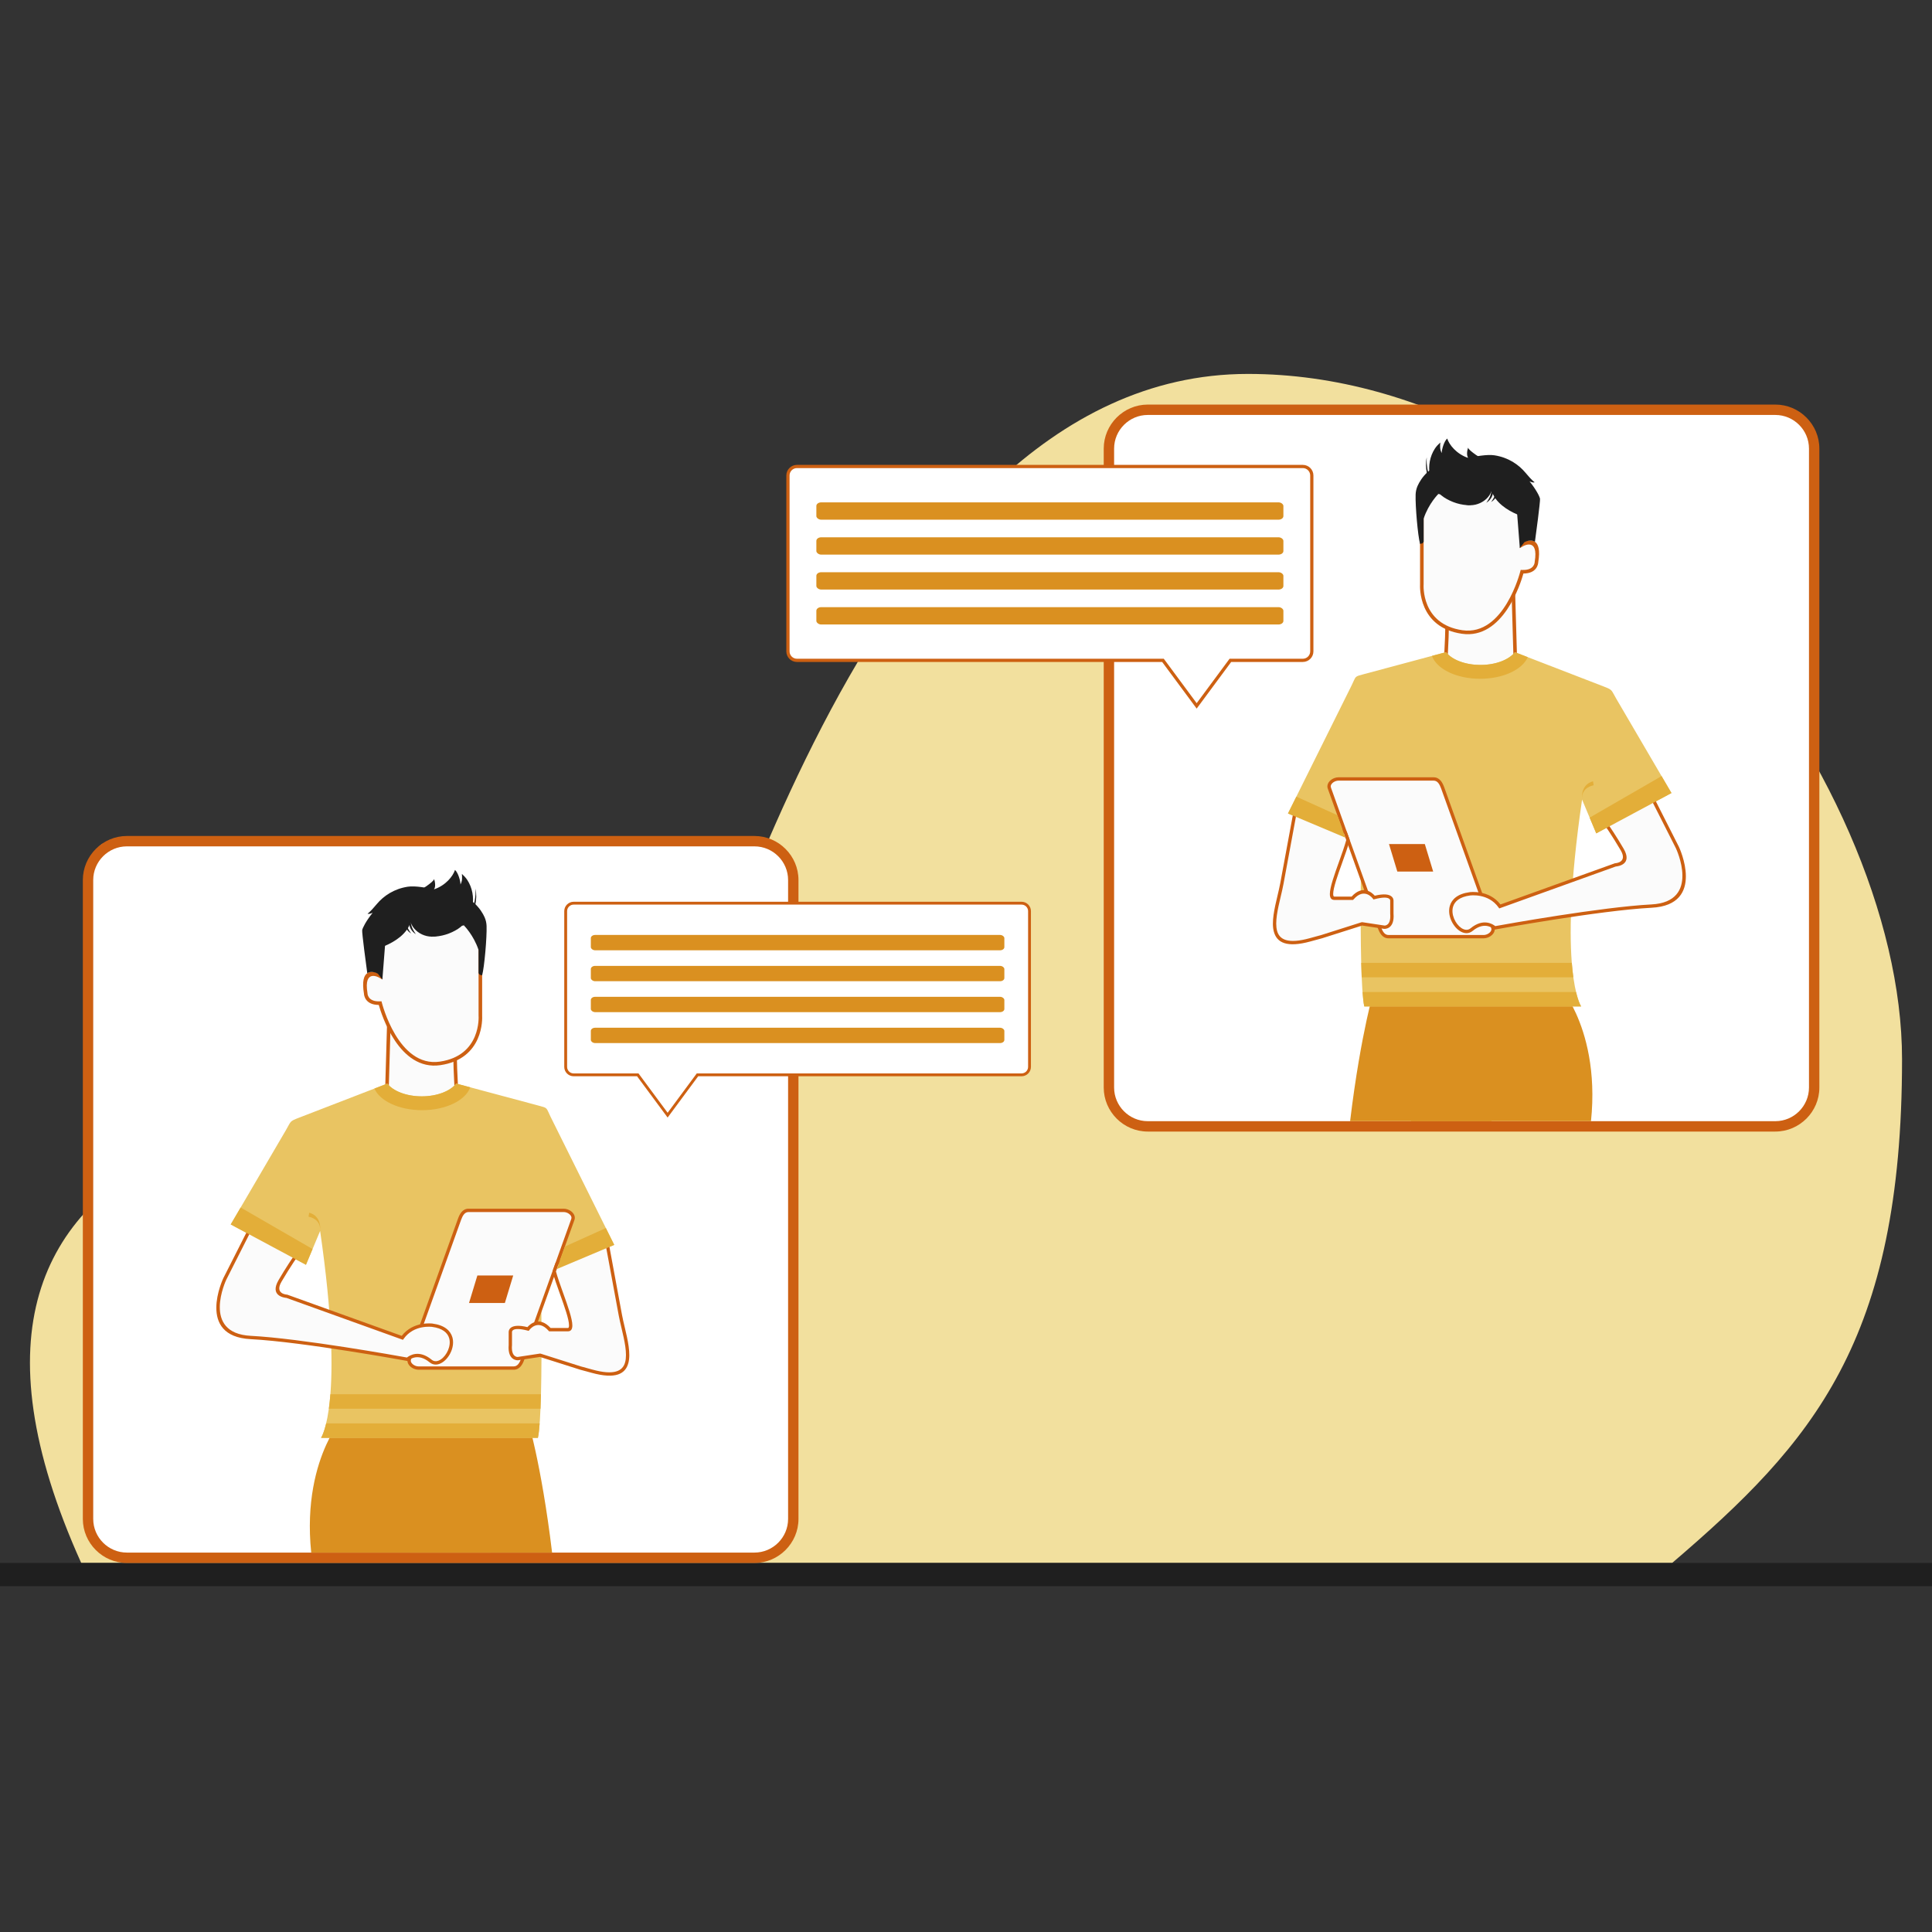 <?xml version="1.0" encoding="UTF-8"?>
<!DOCTYPE svg PUBLIC "-//W3C//DTD SVG 1.1//EN" "http://www.w3.org/Graphics/SVG/1.1/DTD/svg11.dtd">
<!-- Creator: CorelDRAW -->
<svg xmlns="http://www.w3.org/2000/svg" xml:space="preserve" width="10in" height="10in" version="1.1" style="shape-rendering:geometricPrecision; text-rendering:geometricPrecision; image-rendering:optimizeQuality; fill-rule:evenodd; clip-rule:evenodd"
viewBox="0 0 10000 10000"
 xmlns:xlink="http://www.w3.org/1999/xlink"
 xmlns:xodm="http://www.corel.com/coreldraw/odm/2003">
 <rect x="0" y="0" width="10000" height="10000" fill="#333333" stroke="none"/>
 <defs>
  <style type="text/css">
   <![CDATA[
    .fil0 {fill:none}
    .fil2 {fill:#1F1F1F}
    .fil9 {fill:#CD6012}
    .fil13 {fill:#DA9020}
    .fil8 {fill:#E3AE39}
    .fil7 {fill:#E9C462}
    .fil1 {fill:#F2E09E}
    .fil5 {fill:#FBFBFB}
    .fil3 {fill:white}
    .fil12 {fill:white}
    .fil11 {fill:#1F1F1F;fill-rule:nonzero}
    .fil4 {fill:#CD6012;fill-rule:nonzero}
    .fil6 {fill:#DA9020;fill-rule:nonzero}
    .fil10 {fill:#1F1F1F;fill-rule:nonzero}
   ]]>
  </style>
 </defs>
 <g id="Layer_x0020_1">
  <rect class="fil0" width="10000" height="10000"/>
  <path class="fil1" d="M6459.37 1935.41c-2050.3,0 -2822.89,3647.41 -3011.45,3647.41 -1704.17,0 -4095.96,135.91 -3027.52,2507.06l8234.51 0c727.14,-622.31 1190.02,-1146.53 1190.02,-2607.41 0,-1460.89 -1561.28,-3547.06 -3385.56,-3547.06z"/>
  <rect class="fil2" y="8089.89" width="10000" height="120.17"/>
  <g id="_1007663648">
   <rect class="fil3" x="466.15" y="4364.58" width="3629.38" height="3687.75" rx="78.5" ry="203.12"/>
   <path class="fil4" d="M656.68 4327.03l3248.31 0c62.57,0 119.53,25.62 160.86,66.92l0.06 0.06 0.06 0.06c41.3,41.33 66.92,98.3 66.92,160.86l0 3307.04c0,62.56 -25.62,119.53 -66.92,160.86l-0.06 0.06 -0.06 0.06c-41.33,41.3 -98.3,66.92 -160.86,66.92l-3248.31 0c-62.57,0 -119.53,-25.62 -160.86,-66.92l-0.06 -0.06 -0.06 -0.06c-41.3,-41.33 -66.92,-98.3 -66.92,-160.86l0 -3307.04c0,-62.57 25.62,-119.53 66.92,-160.86l0.06 -0.06 0.06 -0.06c41.33,-41.3 98.3,-66.92 160.86,-66.92zm3248.31 53.73l-3248.31 0c-47.91,0 -91.47,19.59 -122.97,51.08l-0.12 0.12c-31.5,31.5 -51.08,75.06 -51.08,122.97l0 3307.04c0,47.91 19.59,91.47 51.08,122.97l0.12 0.12c31.5,31.5 75.06,51.08 122.97,51.08l3248.31 0c47.91,0 91.47,-19.59 122.97,-51.08l0.12 -0.12c31.5,-31.5 51.08,-75.06 51.08,-122.97l0 -3307.04c0,-47.91 -19.59,-91.47 -51.08,-122.97l-0.12 -0.12c-31.5,-31.5 -75.06,-51.08 -122.97,-51.08z"/>
   <polygon class="fil5" points="2009.11,5299.13 1997.9,5687.89 2360.56,5683.84 2353.59,5532 2348.83,5349.27 "/>
   <path class="fil4" d="M2021.53 5309.81l-10.63 368.74 343.48 -3.83 -6.53 -142.31 0 -0.18 -4.56 -174.93 -321.76 -47.49zm-29.37 377.83l11.22 -388.76 0.3 -10.42 10.27 1.52 339.72 50.14 7.69 1.14 0.2 7.8 4.76 182.56 0 0 6.97 151.84 0.44 9.52 -9.59 0.11 -362.66 4.04 -9.58 0.11 0.28 -9.59z"/>
   <path class="fil5" d="M2304.11 4652.57c-10.96,-11.69 -389.27,-10.18 -336.51,399.81 0,0 -99.4,-59.02 -74.55,90.08 0,0 0,52.82 74.55,49.71 0,0 85.81,344.4 310.04,311.97 224.23,-32.43 208.7,-246.75 208.7,-246.75l0 -366.53c0,0 44.52,-251.19 -182.22,-238.3z"/>
   <path class="fil4" d="M2297.38 4658.9c-1.46,-1.55 -22.38,-1.72 -54.33,2.39 -25.48,3.28 -56.63,10.16 -88.64,23 -31.85,12.78 -64.53,31.48 -93.25,58.43 -61.09,57.35 -104.47,152.49 -84.4,308.5l2.4 18.65 -16.23 -9.49c-0.23,-0.14 -82.33,-48.92 -60.75,80.56l0.11 1.26c0,0.12 -0.07,43.44 64.95,40.73l7.44 -0.31 1.87 7.26c0.24,0.96 83.84,336.32 299.79,305.09 215.69,-31.19 200.81,-236.43 200.77,-237.01l-0.04 -0.58 0 -366.52 0.15 -1.56c0.11,-0.68 42.47,-239.73 -172.59,-227.51l-4.3 0.24 -2.94 -3.14zm-56.65 -15.93c28.56,-3.68 51.71,-2.32 63.03,0.36 230.46,-12.98 194.54,231.56 191.84,248.2l0 365.86 -0 0c0.7,12.21 9.68,223.19 -216.66,255.91 -213.25,30.84 -304.51,-262.22 -318.37,-311.76 -71.83,-0.31 -76.43,-51.53 -76.72,-58.13 -21.29,-128.86 41.93,-118.41 72.67,-106.46 -15.87,-153.39 29.32,-248.9 91.97,-307.7 30.57,-28.69 65.27,-48.57 99.04,-62.11 33.61,-13.49 66.36,-20.72 93.2,-24.17z"/>
   <g>
    <path class="fil6" d="M2125.73 8036.15c-10.5,-59.41 -19,-112.93 -24.81,-158.03 -19.9,-153.04 -11.26,-263.39 6.48,-341.38 10.56,-46.05 24.69,-80.83 37.89,-106.27 4.33,-7.68 8.17,-14.63 12.25,-20.87 18.23,-28.78 32.88,-40.06 32.88,-40.06l546.95 0c0,0 7.92,27.35 20.64,81.09 4.31,17.97 9.12,39.1 14.38,63.33 24.19,111.8 56.93,287.26 85.26,522.19l-731.92 0z"/>
    <path class="fil6" d="M2571.36 7456.63l-3.11 90.93 -0.23 9.58 -13.19 397.28c-0.87,27.76 -5.39,55.17 -13.32,81.73l-930.67 0c-27.22,-261.75 28.46,-449.29 77.48,-557.45 11.29,-24.94 22.08,-45.59 31.67,-62.13 18,-31.19 30.69,-47.03 30.69,-47.03l406.87 40.06 214 21.1 74.36 9.62 114.91 14.87 10.56 1.44z"/>
   </g>
   <path class="fil7" d="M1661.63 7442.33c0,0 125.13,-179.17 -4.66,-1070.78l-73.36 174.93 -389.37 -208.8 285.81 -488.31c27.33,-46.7 17.23,-44.73 67.11,-64l457.51 -176.77c30.43,38.93 98.76,66.06 178.2,66.06 79.59,0 148.03,-27.24 178.37,-66.28l422.39 113.19c54.52,14.57 41.41,9.08 66.35,59.31l329.24 662.61 -321.66 135.44 -62.07 -214.44c0,0 22.57,925.47 -11.28,1077.84l-1122.56 0z"/>
   <path class="fil8" d="M1600.17 6277.25c0.21,0.03 63.69,10.12 56.8,94.3l0 0 0 0c5.31,-64.95 -59.82,-73.84 -59.97,-73.86l3.17 -20.44z"/>
   <path class="fil8" d="M1938.02 5634.36l66.66 -25.76c30.42,38.93 98.76,66.06 178.2,66.06 79.58,0 148.03,-27.24 178.37,-66.28l72.58 19.45c-23.43,67.57 -126.09,118.44 -249.17,118.44 -119.1,0 -219.05,-47.63 -246.63,-111.92z"/>
   <path class="fil5" d="M2917.8 6264.85l-492.44 0c-25.98,0 -38.46,22.82 -47.22,47.22l-259.05 721.8c-8.76,24.41 21.29,47.22 47.22,47.22l492.44 0c25.94,0 38.46,-22.78 47.22,-47.22l259.05 -721.8c8.77,-24.44 -21.25,-47.22 -47.22,-47.22z"/>
   <path class="fil4" d="M2917.8 6256.21l-492.44 0c-15.88,0 -27.59,6.91 -36.61,17.5 -8.27,9.7 -14.04,22.42 -18.72,35.46l-259.05 721.8c-1.43,3.98 -2.09,7.88 -2.09,11.65 0,10.07 4.5,19.4 11.61,27.05 6.6,7.1 15.61,12.83 25.25,16.3 6.72,2.41 13.77,3.76 20.54,3.76l492.44 0c15.85,0 27.56,-6.9 36.59,-17.48 8.28,-9.7 14.05,-22.41 18.73,-35.48l259.05 -721.8 0.03 0c1.41,-3.94 2.06,-7.84 2.06,-11.67 0,-10.08 -4.5,-19.4 -11.6,-27.05 -6.61,-7.11 -15.6,-12.82 -25.24,-16.28 -6.73,-2.41 -13.79,-3.76 -20.57,-3.76zm-492.44 17.28l492.44 0c4.91,0 9.98,0.96 14.77,2.68 7.1,2.55 13.67,6.7 18.43,11.82 4.25,4.57 6.94,9.89 6.94,15.31 0,1.91 -0.33,3.89 -1.04,5.87l0.02 0.01 -259.04 721.8c-4.07,11.38 -8.96,22.28 -15.62,30.08 -5.89,6.91 -13.43,11.41 -23.51,11.41l-492.44 0c-4.89,0 -9.95,-0.97 -14.74,-2.68 -7.09,-2.55 -13.68,-6.71 -18.44,-11.84 -4.26,-4.58 -6.95,-9.89 -6.95,-15.31 0,-1.96 0.32,-3.93 1.01,-5.85l259.05 -721.8c4.07,-11.35 8.95,-22.26 15.6,-30.07 5.89,-6.91 13.43,-11.42 23.52,-11.42z"/>
   <path class="fil5" d="M2795.81 7014.71l-115.54 17.5c0,0 -44.97,3.55 -38.8,-70.52l0 -67.01c0,0 -3.53,-40.57 91.7,-15.87 0,0 49.37,-68.78 112.85,3.53l93.47 0c49.22,0 -42.22,-194.23 -70.94,-301.48l14.45 -40.27 255.76 -123.83 72.1 389.94c25.67,138.78 121.48,364.37 -146.16,290.76 -21.78,-5.99 -41.79,-11.45 -60.11,-16.41 -8.57,-2.33 -208.77,-66.34 -208.79,-66.34z"/>
   <path class="fil4" d="M2794.53 7006.17l-115.16 17.44c-3.04,0.11 -34.37,-0.28 -29.29,-61.22l0.04 -0.71 0 -67.01 -0.04 -0.37c0,-0.07 -2.8,-28.88 80.94,-7.17l5.64 1.46 3.46 -4.7c0.12,-0.17 43.11,-60.06 99.43,4.1l2.61 2.97 3.87 0 93.47 0c16.22,0 22.93,-11.39 22.93,-30.8 0,-34.57 -23.71,-100.73 -47.36,-166.77l-0.03 0c-14.3,-39.9 -28.57,-79.77 -37.45,-112.22l12.33 -34.37 242.44 -117.39 70.04 378.81c3.83,20.7 9.01,42.55 14.33,65.04 15.06,63.63 31.36,132.51 18.83,178.07 -12.59,45.78 -57.04,68.49 -168.6,37.8l-31.35 -8.59 0 -0.04 -28.76 -7.82c-7.85,-2.13 -155.15,-49.18 -197.25,-62.63l-11.2 -3.57 -3.87 -0.34zm-112.97 34.57l113.62 -17.21 9.24 2.95c42.49,13.57 191.09,61.04 197.93,62.89l28.76 7.82 0.01 -0.04 31.34 8.59c124.12,34.13 174.45,5.63 189.71,-49.88 13.72,-49.86 -3.1,-120.88 -18.63,-186.5 -5.36,-22.67 -10.59,-44.7 -14.19,-64.22l-72.09 -389.94 -2.06 -11.12 -10.15 4.91 -255.76 123.83 -4.35 4.86 -14.45 40.27 -0.24 5.13c8.85,33.04 23.72,74.57 38.61,116.11l-0.02 0.01c23.15,64.61 46.34,129.35 46.34,160.96 0,8.52 -1.65,13.52 -5.65,13.52l-89.67 0c-58.72,-63.93 -106.5,-19.75 -119.86,-4.57 -96.2,-23.34 -97.24,21 -97.11,25.55l-0.02 0 0 66.79c-6.76,83.67 47.96,79.35 48.11,79.35l0.61 -0.07z"/>
   <polygon class="fil8" points="3135.94,6356.42 3179.21,6443.5 2882.1,6568.59 2923.92,6452.07 "/>
   <polygon class="fil9" points="2656.39,6601.81 2470.89,6601.81 2427.71,6744.14 2613.22,6744.14 "/>
   <path class="fil5" d="M1301.22 6347.98l-137.55 271.57c0,0 -137.55,289.21 134.03,303.32 271.57,14.11 811.2,112.86 811.2,112.86 0,0 49.38,-49.37 119.91,8.82 70.54,58.2 197.52,-160.48 8.82,-185.17 0,0 -98.76,-14.11 -155.19,65.25l-597.82 -215.15c0,0 -79.35,-3.53 -35.27,-79.35 44.09,-75.83 93.46,-146.37 93.46,-146.37l-241.59 -135.79z"/>
   <path class="fil4" d="M1293.53 6344.1l-137.55 271.57 -0.14 0.24c-0.41,0.86 -143.06,300.79 141.42,315.57 271.07,14.08 808.54,112.45 810.09,112.73l4.35 0.8 3.17 -3.06c0.12,-0.12 43.94,-43.98 108.48,9.26 21.28,17.55 46.42,14.33 68.53,-0.8 17.86,-12.22 33.73,-32.54 43.34,-55.59 9.68,-23.21 13.15,-49.43 6.16,-73.3 -9.91,-33.83 -40.27,-62.5 -102.63,-70.67l-0.07 -0.03c-0.29,-0.04 -99.33,-14.18 -159.33,63.56l-591.83 -212.99 -2.53 -0.5c-0.18,-0 -65.12,-2.9 -28.19,-66.43 43.98,-75.64 92.92,-145.57 93.06,-145.77l5.45 -7.78 -8.29 -4.66 -241.59 -135.79 -7.84 -4.4 -4.07 8.04zm-122.05 279.09l133.35 -263.29 225.52 126.76c-14.02,20.43 -52.96,78.1 -88.46,139.16 -47.59,81.84 29.54,91.24 40.95,92.18l596.69 214.74 6.13 2.21 3.78 -5.32c53.37,-75.06 146.86,-61.7 147.13,-61.68l0.01 -0.02c54.16,7.11 80.14,30.7 88.25,58.38 5.8,19.83 2.75,42.01 -5.54,61.89 -8.36,20.04 -21.95,37.57 -37.14,47.96 -15.9,10.88 -33.56,13.55 -47.88,1.74 -65.4,-53.95 -114.81,-21.94 -127.91,-11.38 -49.89,-9.05 -549.55,-98.82 -808.24,-112.26 -258.65,-13.44 -127,-290.29 -126.64,-291.08l-0.02 -0z"/>
   <polygon class="fil8" points="1617.8,6464.98 1583.61,6546.48 1194.24,6337.69 1245.54,6250.05 "/>
   <path class="fil8" d="M1702.13 7291.38c3.04,-21.91 5.78,-46.73 7.99,-74.73l1089.94 0c-0.68,26.4 -1.5,51.43 -2.47,74.73l-1095.46 0z"/>
   <path class="fil8" d="M1661.63 7442.33c0,0 13.15,-18.89 26.51,-74.74l1105.17 0c-2.45,32.56 -5.45,58.2 -9.13,74.74l-1122.56 0z"/>
   <path class="fil10" d="M2495.6 5048.27c-14.15,-3.99 -12.26,-0.31 -18.54,-11.74l0 -119.24c-25.67,-77.92 -76.14,-127.6 -76.14,-127.6 14.78,-12.83 18.43,-20.52 27.96,-37.39 13.91,-24.56 26.02,-47.94 28.11,-75.66 25.01,22.87 42.63,51.05 51.57,71.6 6.2,14.26 9.5,29.46 10.01,44.99 1.93,59.15 -11.44,212.74 -22.98,255.04z"/>
   <path class="fil10" d="M2123.57 4775.9c-15.95,56.1 -78.72,98.42 -133.48,120.67 -3.79,36.96 -33.09,126.21 -34.26,143.13l-0.36 -0.47c-14.73,-7.39 -34.48,-12.3 -49.99,-4.52 -1.56,0.78 -3.02,1.66 -4.43,2.63 -4.43,-30.49 -28.59,-212.58 -26.36,-223.08 2.43,-11.62 17.85,-44.08 54.13,-89.89 -21.3,9.68 -26.26,4.57 -26.26,4.57 0,0 10.85,-5.25 46.78,-48.43 35.98,-43.23 89.37,-79.8 161.15,-90.89 18.58,-2.86 43.43,-1.7 71.05,1.95 78.92,10.41 180.31,40.75 222.33,52.96 19.01,5.49 37.69,18.13 55.19,33.94 0.54,0.44 1.02,0.88 1.56,1.36 -2.09,27.72 -11.09,55 -25,79.56 -9.53,16.88 -29.89,29.56 -34.69,30.3 -13.63,3.37 -41.12,5.25 -69.43,1.35 -4.04,-0.53 -8.22,-1.12 -12.54,-1.7 -41.24,-5.63 -97.19,-13.07 -163.29,-21.47 -0.69,-0.09 -31.4,8.12 -32.1,8.03z"/>
   <path class="fil10" d="M2124.95 4709.31c-24.22,73.61 38.04,138.1 110.35,138.8 47.15,0.45 96.27,-14.78 135.63,-40.44 82.06,-53.49 100.59,-172.15 47.77,-252.96 -7.68,-11.75 -17.56,-21.98 -27.91,-31.39 1.27,21.14 2.8,34.57 -7.42,54.83 0.54,-15.42 -10.64,-59.46 -28.24,-75.46 -10.55,32.04 -47.09,79.88 -109.16,100.77 10.08,-12.15 6.2,-38.74 1.04,-53.72 -1.61,14.86 -73.09,60.21 -92.5,69.71 0,0 -29.5,89.71 -29.56,89.87z"/>
   <path class="fil10" d="M2460.91 4600.03c6.02,27.14 5.3,55.85 -0.9,83.39 -4.24,18.91 -11.74,37.28 -22.18,53.85 -0.04,0.01 -0.04,0.01 -0.04,0.01 -4.78,7.55 -10.15,14.65 -16.16,21.35 -19.01,21.29 -43.33,37.48 -69.56,47.65 -13.06,5.37 -26.62,9.06 -40.17,12.3 -6.87,1.31 -13.79,2.29 -20.64,3.5 -6.88,0.76 -13.79,1.43 -20.69,1.99 6.71,-1.67 13.44,-3.25 20.18,-4.68 6.64,-1.91 13.27,-3.66 19.87,-5.7 13.07,-4.15 26.06,-8.59 38.3,-14.63 24.6,-11.55 47.3,-27.05 65.06,-47.26 4.89,-5.34 9.33,-11 13.42,-16.96 11.12,-16.17 19.37,-34.41 24.99,-53.43 3.95,-12.98 6.38,-26.46 7.69,-40.12 0.93,-7.7 1.37,-15.46 1.41,-23.24 0.03,-5.95 -0.17,-11.99 -0.57,-18.02z"/>
   <path class="fil10" d="M2380.3 4680.97c-0.92,20.26 -5.44,40.38 -12.53,59.58 -7.06,19.23 -17.14,37.48 -29.97,53.74 -12.7,16.42 -29.46,29.63 -47.73,39.18 -18.12,10.35 -39.07,13.59 -59.02,15.24 4.87,-1.54 9.7,-2.97 14.53,-4.28 4.84,-1.26 9.63,-2.6 14.1,-4.89l13.68 -5.73 12.8 -7.34c16.48,-10.43 31.78,-22.98 43.65,-38.63 12.27,-15.24 22.26,-32.35 30.58,-50.34 8.08,-18.09 15.07,-36.91 19.91,-56.54z"/>
   <path class="fil10" d="M2132.4 4728.19c-5.76,19.04 -8.11,37.96 -4.34,56.04 1.87,8.95 4.63,17.87 9.13,26.15 1.83,4.39 4.74,8.19 7.04,12.46 2.56,4.11 5.6,7.91 8.18,12.33 -4.14,-2.75 -8.27,-5.72 -12.05,-9.1 -3.38,-3.72 -7.36,-7.11 -10.02,-11.53 -6.35,-8.17 -10.09,-18.21 -12.35,-28.37 -2.02,-10.27 -1.74,-20.96 0.81,-30.96 2.44,-9.97 6.93,-19.46 13.61,-27.03z"/>
   <path class="fil11" d="M1997.77 4832.43c-9.53,116.67 -18.61,237.45 -18.61,237.45l-23.7 -30.65 -31.46 -78.14 12.87 -146.83c0,0 62.19,2.33 60.89,18.17z"/>
   <path class="fil10" d="M2107.65 4724.42c-5.76,19.04 -8.11,37.96 -4.34,56.04 1.87,8.94 4.62,17.86 9.12,26.15 1.83,4.38 4.74,8.18 7.04,12.46 2.56,4.12 5.6,7.92 8.18,12.33 -4.14,-2.75 -8.27,-5.72 -12.04,-9.1 -3.38,-3.72 -7.37,-7.11 -10.02,-11.53 -6.35,-8.17 -10.09,-18.21 -12.35,-28.37 -2.03,-10.27 -1.74,-20.96 0.81,-30.96 2.45,-9.98 6.93,-19.46 13.61,-27.03z"/>
  </g>
  <g id="_1007658704">
   <rect class="fil3" x="5750.24" y="2131.64" width="3629.38" height="3687.75" rx="78.5" ry="203.12"/>
   <path class="fil4" d="M9189.09 2094.08l-3248.31 0c-62.57,0 -119.53,25.62 -160.86,66.92l-0.06 0.06 -0.06 0.06c-41.3,41.33 -66.92,98.3 -66.92,160.86l0 3307.04c0,62.56 25.62,119.53 66.92,160.86l0.06 0.06 0.06 0.06c41.33,41.3 98.3,66.92 160.86,66.92l3248.31 0c62.57,0 119.53,-25.62 160.86,-66.92l0.06 -0.06 0.06 -0.06c41.3,-41.33 66.92,-98.3 66.92,-160.86l0 -3307.04c0,-62.57 -25.62,-119.53 -66.92,-160.86l-0.06 -0.06 -0.06 -0.06c-41.33,-41.3 -98.3,-66.92 -160.86,-66.92zm-3248.31 53.73l3248.31 0c47.91,0 91.47,19.59 122.97,51.08l0.12 0.12c31.5,31.5 51.08,75.06 51.08,122.97l0 3307.04c0,47.91 -19.59,91.47 -51.08,122.97l-0.12 0.12c-31.5,31.5 -75.06,51.08 -122.97,51.08l-3248.31 0c-47.91,0 -91.47,-19.59 -122.97,-51.08l-0.12 -0.12c-31.5,-31.5 -51.08,-75.06 -51.08,-122.97l0 -3307.04c0,-47.91 19.59,-91.47 51.08,-122.97l0.12 -0.12c31.5,-31.5 75.06,-51.08 122.97,-51.08z"/>
   <polygon class="fil5" points="7836.65,3066.19 7847.86,3454.94 7485.2,3450.9 7492.17,3299.06 7496.93,3116.32 "/>
   <path class="fil4" d="M7824.23 3076.86l10.63 368.74 -343.48 -3.83 6.53 -142.31 0 -0.18 4.56 -174.93 321.76 -47.49zm29.37 377.83l-11.22 -388.76 -0.3 -10.42 -10.27 1.52 -339.72 50.14 -7.69 1.14 -0.2 7.8 -4.76 182.56 -0 0 -6.97 151.84 -0.44 9.52 9.59 0.11 362.66 4.04 9.58 0.11 -0.28 -9.59z"/>
   <path class="fil5" d="M7541.65 2419.63c10.96,-11.69 389.27,-10.18 336.51,399.81 0,0 99.4,-59.02 74.55,90.08 0,0 0,52.82 -74.55,49.71 0,0 -85.81,344.4 -310.04,311.97 -224.23,-32.43 -208.7,-246.75 -208.7,-246.75l0 -366.53c0,0 -44.52,-251.19 182.22,-238.3z"/>
   <path class="fil4" d="M7548.39 2425.96c1.46,-1.55 22.38,-1.72 54.33,2.39 25.48,3.28 56.63,10.16 88.64,23 31.85,12.78 64.53,31.48 93.25,58.43 61.09,57.35 104.47,152.49 84.4,308.5l-2.4 18.65 16.23 -9.49c0.23,-0.14 82.33,-48.92 60.75,80.56l-0.11 1.26c0,0.12 0.07,43.44 -64.95,40.73l-7.44 -0.31 -1.87 7.26c-0.24,0.96 -83.84,336.32 -299.79,305.09 -215.69,-31.19 -200.81,-236.43 -200.77,-237.01l0.04 -0.58 0 -366.52 -0.15 -1.56c-0.11,-0.68 -42.47,-239.73 172.59,-227.51l4.3 0.24 2.94 -3.14zm56.65 -15.93c-28.56,-3.68 -51.71,-2.32 -63.03,0.36 -230.46,-12.98 -194.54,231.56 -191.84,248.2l0 365.86 0 0c-0.7,12.21 -9.68,223.19 216.66,255.91 213.25,30.84 304.51,-262.22 318.37,-311.76 71.83,-0.31 76.43,-51.53 76.72,-58.13 21.29,-128.86 -41.93,-118.41 -72.67,-106.46 15.87,-153.39 -29.32,-248.9 -91.97,-307.7 -30.57,-28.69 -65.27,-48.57 -99.04,-62.11 -33.61,-13.49 -66.36,-20.72 -93.2,-24.17z"/>
   <g>
    <path class="fil6" d="M7720.03 5803.2c10.5,-59.41 19,-112.93 24.81,-158.03 19.9,-153.04 11.26,-263.39 -6.48,-341.38 -10.56,-46.05 -24.69,-80.83 -37.89,-106.27 -4.33,-7.68 -8.17,-14.63 -12.25,-20.87 -18.23,-28.78 -32.88,-40.06 -32.88,-40.06l-546.95 0c0,0 -7.92,27.35 -20.64,81.09 -4.31,17.97 -9.12,39.1 -14.38,63.33 -24.19,111.8 -56.93,287.26 -85.26,522.19l731.92 0z"/>
    <path class="fil6" d="M7274.41 5223.68l3.11 90.93 0.23 9.58 13.19 397.28c0.87,27.76 5.39,55.17 13.32,81.73l930.67 0c27.22,-261.75 -28.46,-449.29 -77.48,-557.45 -11.29,-24.94 -22.08,-45.59 -31.67,-62.13 -18,-31.19 -30.69,-47.03 -30.69,-47.03l-406.87 40.06 -214 21.1 -74.36 9.62 -114.91 14.87 -10.56 1.44z"/>
   </g>
   <path class="fil7" d="M8184.13 5209.39c0,0 -125.13,-179.17 4.66,-1070.78l73.36 174.93 389.37 -208.8 -285.81 -488.31c-27.33,-46.7 -17.23,-44.73 -67.11,-64l-457.51 -176.77c-30.43,38.93 -98.76,66.06 -178.2,66.06 -79.59,0 -148.03,-27.24 -178.37,-66.28l-422.39 113.19c-54.52,14.57 -41.41,9.08 -66.35,59.31l-329.24 662.61 321.66 135.44 62.07 -214.44c0,0 -22.57,925.47 11.28,1077.84l1122.56 0z"/>
   <path class="fil8" d="M8245.59 4044.3c-0.21,0.03 -63.69,10.12 -56.8,94.3l0 0 0 0c-5.31,-64.95 59.82,-73.84 59.97,-73.86l-3.17 -20.44z"/>
   <path class="fil8" d="M7907.74 3401.41l-66.66 -25.76c-30.42,38.93 -98.76,66.06 -178.2,66.06 -79.58,0 -148.03,-27.24 -178.37,-66.28l-72.58 19.45c23.43,67.57 126.09,118.44 249.17,118.44 119.1,0 219.05,-47.63 246.63,-111.92z"/>
   <path class="fil5" d="M6927.96 4031.91l492.44 0c25.98,0 38.46,22.82 47.22,47.22l259.05 721.8c8.76,24.41 -21.29,47.22 -47.22,47.22l-492.44 0c-25.94,0 -38.46,-22.78 -47.22,-47.22l-259.05 -721.8c-8.77,-24.44 21.25,-47.22 47.22,-47.22z"/>
   <path class="fil4" d="M6927.96 4023.27l492.44 0c15.88,0 27.59,6.91 36.61,17.5 8.27,9.7 14.04,22.42 18.72,35.46l259.05 721.8c1.43,3.98 2.09,7.88 2.09,11.65 0,10.07 -4.5,19.4 -11.61,27.05 -6.6,7.1 -15.61,12.83 -25.25,16.3 -6.72,2.41 -13.77,3.76 -20.54,3.76l-492.44 0c-15.85,0 -27.56,-6.9 -36.59,-17.48 -8.28,-9.7 -14.05,-22.41 -18.73,-35.48l-259.05 -721.8 -0.03 0c-1.41,-3.94 -2.06,-7.84 -2.06,-11.67 0,-10.08 4.5,-19.4 11.6,-27.05 6.61,-7.11 15.6,-12.82 25.24,-16.28 6.73,-2.41 13.79,-3.76 20.57,-3.76zm492.44 17.28l-492.44 0c-4.91,0 -9.98,0.96 -14.77,2.68 -7.1,2.55 -13.67,6.7 -18.43,11.82 -4.25,4.57 -6.94,9.89 -6.94,15.31 0,1.91 0.33,3.89 1.04,5.87l-0.02 0.01 259.04 721.8c4.07,11.38 8.96,22.28 15.62,30.08 5.89,6.91 13.43,11.41 23.51,11.41l492.44 0c4.89,0 9.95,-0.97 14.74,-2.68 7.09,-2.55 13.68,-6.71 18.44,-11.84 4.26,-4.58 6.95,-9.89 6.95,-15.31 0,-1.96 -0.32,-3.93 -1.01,-5.85l-259.05 -721.8c-4.07,-11.35 -8.95,-22.26 -15.6,-30.07 -5.89,-6.91 -13.43,-11.42 -23.52,-11.42z"/>
   <path class="fil5" d="M7049.96 4781.76l115.54 17.5c0,0 44.97,3.55 38.8,-70.52l0 -67.01c0,0 3.53,-40.57 -91.7,-15.87 0,0 -49.37,-68.78 -112.85,3.53l-93.47 0c-49.22,0 42.22,-194.23 70.94,-301.48l-14.45 -40.27 -255.76 -123.83 -72.1 389.94c-25.67,138.78 -121.48,364.37 146.16,290.76 21.78,-5.99 41.79,-11.45 60.11,-16.41 8.57,-2.33 208.77,-66.34 208.79,-66.34z"/>
   <path class="fil4" d="M7051.24 4773.23l115.16 17.44c3.04,0.11 34.37,-0.28 29.29,-61.22l-0.04 -0.71 0 -67.01 0.04 -0.37c0,-0.07 2.8,-28.88 -80.94,-7.17l-5.64 1.46 -3.46 -4.7c-0.12,-0.17 -43.11,-60.06 -99.43,4.1l-2.61 2.97 -3.87 0 -93.47 0c-16.22,0 -22.93,-11.39 -22.93,-30.8 0,-34.57 23.71,-100.73 47.36,-166.77l0.03 0c14.3,-39.9 28.57,-79.77 37.45,-112.22l-12.33 -34.37 -242.44 -117.39 -70.04 378.81c-3.83,20.7 -9.01,42.55 -14.33,65.04 -15.06,63.63 -31.36,132.51 -18.83,178.07 12.59,45.78 57.04,68.49 168.6,37.8l31.35 -8.59 0 -0.04 28.76 -7.82c7.85,-2.13 155.15,-49.18 197.25,-62.63l11.2 -3.57 3.87 -0.34zm112.97 34.57l-113.62 -17.21 -9.24 2.95c-42.49,13.57 -191.09,61.04 -197.93,62.89l-28.76 7.82 -0.01 -0.04 -31.34 8.59c-124.12,34.13 -174.45,5.63 -189.71,-49.88 -13.72,-49.86 3.1,-120.88 18.63,-186.5 5.36,-22.67 10.59,-44.7 14.19,-64.22l72.09 -389.94 2.06 -11.12 10.15 4.91 255.76 123.83 4.35 4.86 14.45 40.27 0.24 5.13c-8.85,33.04 -23.72,74.57 -38.61,116.11l0.02 0.01c-23.15,64.61 -46.34,129.35 -46.34,160.96 0,8.52 1.65,13.52 5.65,13.52l89.67 0c58.72,-63.93 106.5,-19.75 119.86,-4.57 96.2,-23.34 97.24,21 97.11,25.55l0.02 0 0 66.79c6.76,83.67 -47.96,79.35 -48.11,79.35l-0.61 -0.07z"/>
   <polygon class="fil8" points="6709.82,4123.47 6666.55,4210.55 6963.67,4335.65 6921.84,4219.12 "/>
   <polygon class="fil9" points="7189.37,4368.86 7374.88,4368.86 7418.06,4511.2 7232.54,4511.2 "/>
   <path class="fil5" d="M8544.55 4115.03l137.55 271.57c0,0 137.55,289.21 -134.03,303.32 -271.57,14.11 -811.2,112.86 -811.2,112.86 0,0 -49.38,-49.37 -119.91,8.82 -70.54,58.2 -197.52,-160.48 -8.82,-185.17 0,0 98.76,-14.11 155.19,65.25l597.82 -215.15c0,0 79.35,-3.53 35.27,-79.35 -44.09,-75.83 -93.46,-146.37 -93.46,-146.37l241.59 -135.79z"/>
   <path class="fil4" d="M8552.24 4111.15l137.55 271.57 0.14 0.24c0.41,0.86 143.06,300.79 -141.42,315.57 -271.07,14.08 -808.54,112.45 -810.09,112.73l-4.35 0.8 -3.17 -3.06c-0.12,-0.12 -43.94,-43.98 -108.48,9.26 -21.28,17.55 -46.42,14.33 -68.53,-0.8 -17.86,-12.22 -33.73,-32.54 -43.34,-55.59 -9.68,-23.21 -13.15,-49.43 -6.16,-73.3 9.91,-33.83 40.27,-62.5 102.63,-70.67l0.07 -0.03c0.29,-0.04 99.33,-14.18 159.33,63.56l591.83 -212.99 2.53 -0.5c0.18,-0 65.12,-2.9 28.19,-66.43 -43.98,-75.64 -92.92,-145.57 -93.06,-145.77l-5.45 -7.78 8.29 -4.66 241.59 -135.79 7.84 -4.4 4.07 8.04zm122.05 279.09l-133.35 -263.29 -225.52 126.76c14.02,20.43 52.96,78.1 88.46,139.16 47.59,81.84 -29.54,91.24 -40.95,92.18l-596.69 214.74 -6.13 2.21 -3.78 -5.32c-53.37,-75.06 -146.86,-61.7 -147.13,-61.68l-0.01 -0.02c-54.16,7.11 -80.14,30.7 -88.25,58.38 -5.8,19.83 -2.75,42.01 5.54,61.89 8.36,20.04 21.95,37.57 37.14,47.96 15.9,10.88 33.56,13.55 47.88,1.74 65.4,-53.95 114.81,-21.94 127.91,-11.38 49.89,-9.05 549.55,-98.82 808.24,-112.26 258.65,-13.44 127,-290.29 126.64,-291.08l0.02 -0z"/>
   <polygon class="fil8" points="8227.97,4232.04 8262.15,4313.54 8651.52,4104.74 8600.23,4017.1 "/>
   <path class="fil8" d="M8143.64 5058.43c-3.04,-21.91 -5.78,-46.73 -7.99,-74.73l-1089.94 0c0.68,26.4 1.5,51.43 2.47,74.73l1095.46 0z"/>
   <path class="fil8" d="M8184.13 5209.39c0,0 -13.15,-18.89 -26.51,-74.74l-1105.17 0c2.45,32.56 5.45,58.2 9.13,74.74l1122.56 0z"/>
   <path class="fil10" d="M7350.17 2815.32c14.15,-3.99 12.26,-0.31 18.54,-11.74l-0 -119.24c25.67,-77.92 76.14,-127.6 76.14,-127.6 -14.78,-12.83 -18.43,-20.52 -27.96,-37.39 -13.91,-24.56 -26.02,-47.94 -28.11,-75.66 -25.01,22.87 -42.63,51.05 -51.57,71.6 -6.2,14.26 -9.5,29.46 -10.01,44.99 -1.93,59.15 11.44,212.74 22.98,255.04z"/>
   <path class="fil10" d="M7722.2 2542.96c15.95,56.1 78.72,98.42 133.48,120.67 3.79,36.96 33.09,126.21 34.26,143.13l0.36 -0.47c14.73,-7.39 34.48,-12.3 49.99,-4.52 1.56,0.78 3.02,1.66 4.43,2.63 4.43,-30.49 28.59,-212.58 26.36,-223.08 -2.43,-11.62 -17.85,-44.08 -54.13,-89.89 21.3,9.68 26.26,4.57 26.26,4.57 0,0 -10.85,-5.25 -46.78,-48.43 -35.98,-43.23 -89.37,-79.8 -161.15,-90.89 -18.58,-2.86 -43.43,-1.7 -71.05,1.95 -78.92,10.41 -180.31,40.75 -222.33,52.96 -19.01,5.49 -37.69,18.13 -55.19,33.94 -0.54,0.44 -1.02,0.88 -1.56,1.36 2.09,27.72 11.09,55 25,79.56 9.53,16.88 29.89,29.56 34.69,30.3 13.63,3.37 41.12,5.25 69.43,1.35 4.04,-0.53 8.22,-1.12 12.54,-1.7 41.24,-5.63 97.19,-13.07 163.29,-21.47 0.69,-0.09 31.4,8.12 32.1,8.03z"/>
   <path class="fil10" d="M7720.81 2476.37c24.22,73.61 -38.04,138.1 -110.35,138.8 -47.15,0.45 -96.27,-14.78 -135.63,-40.44 -82.06,-53.49 -100.59,-172.15 -47.77,-252.96 7.68,-11.75 17.56,-21.98 27.91,-31.39 -1.27,21.14 -2.8,34.57 7.42,54.83 -0.54,-15.42 10.64,-59.46 28.24,-75.46 10.55,32.04 47.09,79.88 109.16,100.77 -10.08,-12.15 -6.2,-38.74 -1.04,-53.72 1.61,14.86 73.09,60.21 92.5,69.71 0,0 29.5,89.71 29.56,89.87z"/>
   <path class="fil10" d="M7384.85 2367.08c-6.02,27.14 -5.3,55.85 0.9,83.39 4.24,18.91 11.74,37.28 22.18,53.85 0.04,0.01 0.04,0.01 0.04,0.01 4.78,7.55 10.15,14.65 16.16,21.35 19.01,21.29 43.33,37.48 69.56,47.65 13.06,5.37 26.62,9.06 40.17,12.3 6.87,1.31 13.79,2.29 20.64,3.5 6.88,0.76 13.79,1.43 20.69,1.99 -6.71,-1.67 -13.44,-3.25 -20.18,-4.68 -6.64,-1.91 -13.27,-3.66 -19.87,-5.7 -13.07,-4.15 -26.06,-8.59 -38.3,-14.63 -24.6,-11.55 -47.3,-27.05 -65.06,-47.26 -4.89,-5.34 -9.33,-11 -13.42,-16.96 -11.12,-16.17 -19.37,-34.41 -24.99,-53.43 -3.95,-12.98 -6.38,-26.46 -7.69,-40.12 -0.93,-7.7 -1.37,-15.46 -1.41,-23.24 -0.03,-5.95 0.17,-11.99 0.57,-18.02z"/>
   <path class="fil10" d="M7465.47 2448.03c0.92,20.26 5.44,40.38 12.53,59.58 7.06,19.23 17.14,37.48 29.97,53.74 12.7,16.42 29.46,29.63 47.73,39.18 18.12,10.35 39.07,13.59 59.02,15.24 -4.87,-1.54 -9.7,-2.97 -14.53,-4.28 -4.84,-1.26 -9.63,-2.6 -14.1,-4.89l-13.68 -5.73 -12.8 -7.34c-16.48,-10.43 -31.78,-22.98 -43.65,-38.63 -12.27,-15.24 -22.26,-32.35 -30.58,-50.34 -8.08,-18.09 -15.07,-36.91 -19.91,-56.54z"/>
   <path class="fil10" d="M7713.36 2495.24c5.76,19.04 8.11,37.96 4.34,56.04 -1.87,8.95 -4.63,17.87 -9.13,26.15 -1.83,4.39 -4.74,8.19 -7.04,12.46 -2.56,4.11 -5.6,7.91 -8.18,12.33 4.14,-2.75 8.27,-5.72 12.05,-9.1 3.38,-3.72 7.36,-7.11 10.02,-11.53 6.35,-8.17 10.09,-18.21 12.35,-28.37 2.02,-10.27 1.74,-20.96 -0.81,-30.96 -2.44,-9.97 -6.93,-19.46 -13.61,-27.03z"/>
   <path class="fil11" d="M7848 2599.49c9.53,116.67 18.61,237.45 18.61,237.45l23.7 -30.65 31.46 -78.14 -12.87 -146.83c0,0 -62.19,2.33 -60.89,18.17z"/>
   <path class="fil10" d="M7738.11 2491.47c5.76,19.04 8.11,37.96 4.34,56.04 -1.87,8.94 -4.62,17.86 -9.12,26.15 -1.83,4.38 -4.74,8.18 -7.04,12.46 -2.56,4.12 -5.6,7.92 -8.18,12.33 4.14,-2.75 8.27,-5.72 12.04,-9.1 3.38,-3.72 7.37,-7.11 10.02,-11.53 6.35,-8.17 10.09,-18.21 12.35,-28.37 2.03,-10.27 1.74,-20.96 -0.81,-30.96 -2.45,-9.98 -6.93,-19.46 -13.61,-27.03z"/>
  </g>
  <g id="_1007657384">
   <path class="fil12" d="M6368.42 3417.95l-174.48 235.76 -174.48 -235.76 -1894.65 0c-25.52,0 -46.4,-20.88 -46.4,-46.4l0 -910.63c0,-25.52 20.88,-46.4 46.4,-46.4l2618.71 0c25.52,0 46.4,20.88 46.4,46.4l0 910.63c0,25.52 -20.88,46.4 -46.4,46.4l-375.09 0z"/>
   <path class="fil4" d="M6372.59 3426.28l-171.98 232.38 -6.67 9.02 -6.67 -9.02 -171.98 -232.38 -1890.48 0c-15.06,0 -28.74,-6.16 -38.66,-16.07 -9.91,-9.91 -16.07,-23.6 -16.07,-38.66l0 -910.63c0,-15.06 6.16,-28.74 16.07,-38.66 9.91,-9.91 23.6,-16.07 38.66,-16.07l2618.71 0c15.06,0 28.74,6.16 38.66,16.07 9.91,9.91 16.07,23.6 16.07,38.66l0 910.63c0,15.06 -6.16,28.74 -16.07,38.66 -9.91,9.91 -23.6,16.07 -38.66,16.07l-370.93 0zm-178.65 213.46l167.81 -226.75 2.51 -3.39 4.17 0 375.09 0c10.46,0 19.98,-4.29 26.88,-11.19 6.9,-6.9 11.19,-16.42 11.19,-26.88l0 -910.63c0,-10.46 -4.29,-19.98 -11.19,-26.88 -6.9,-6.9 -16.42,-11.19 -26.88,-11.19l-2618.71 0c-10.46,0 -19.98,4.29 -26.88,11.19 -6.9,6.9 -11.19,16.42 -11.19,26.88l0 910.63c0,10.46 4.29,19.98 11.19,26.88 6.9,6.9 16.42,11.19 26.88,11.19l1894.65 0 4.17 0 2.5 3.39 167.81 226.75z"/>
   <g>
    <rect class="fil13" x="4225.47" y="3142.62" width="2417.38" height="89.67" rx="25.11" ry="18.54"/>
    <rect class="fil13" x="4225.47" y="2961.81" width="2417.38" height="89.67" rx="25.11" ry="18.54"/>
    <rect class="fil13" x="4225.47" y="2781" width="2417.38" height="89.67" rx="25.11" ry="18.54"/>
    <rect class="fil13" x="4225.47" y="2600.2" width="2417.38" height="89.67" rx="25.11" ry="18.54"/>
   </g>
  </g>
  <g id="_1007656376">
   <path class="fil12" d="M3301.15 5563.33l154.49 208.75 154.48 -208.75 1677.55 0c22.6,0 41.08,-18.49 41.08,-41.08l0 -806.28c0,-22.59 -18.48,-41.08 -41.08,-41.08l-2318.64 0c-22.59,0 -41.08,18.49 -41.08,41.08l0 806.28c0,22.59 18.49,41.08 41.08,41.08l332.11 0z"/>
   <path class="fil4" d="M3297.45 5570.71l152.27 205.75 5.91 7.98 5.91 -7.98 152.27 -205.75 1673.86 0c13.33,0 25.45,-5.45 34.23,-14.23 8.78,-8.78 14.23,-20.9 14.23,-34.23l0 -806.28c0,-13.33 -5.45,-25.45 -14.23,-34.23 -8.78,-8.78 -20.9,-14.23 -34.23,-14.23l-2318.64 0c-13.33,0 -25.45,5.46 -34.23,14.23 -8.78,8.78 -14.23,20.9 -14.23,34.23l0 806.28c0,13.33 5.46,25.45 14.23,34.23 8.78,8.78 20.9,14.23 34.23,14.23l328.42 0zm158.18 189l-148.58 -200.76 -2.22 -3 -3.69 0 -332.11 0c-9.26,0 -17.69,-3.8 -23.8,-9.9 -6.11,-6.11 -9.9,-14.54 -9.9,-23.8l0 -806.28c0,-9.26 3.8,-17.69 9.9,-23.8 6.11,-6.11 14.54,-9.9 23.8,-9.9l2318.64 0c9.26,0 17.69,3.8 23.8,9.9 6.11,6.11 9.91,14.54 9.91,23.8l0 806.28c0,9.26 -3.8,17.69 -9.91,23.8 -6.11,6.11 -14.54,9.9 -23.8,9.9l-1677.55 0 -3.69 0 -2.22 3 -148.58 200.76z"/>
   <g>
    <rect class="fil13" x="3058.16" y="5319.55" width="2140.38" height="79.4" rx="22.23" ry="16.42"/>
    <rect class="fil13" x="3058.16" y="5159.46" width="2140.38" height="79.4" rx="22.23" ry="16.42"/>
    <rect class="fil13" x="3058.16" y="4999.37" width="2140.38" height="79.4" rx="22.23" ry="16.42"/>
    <rect class="fil13" x="3058.16" y="4839.28" width="2140.38" height="79.4" rx="22.23" ry="16.42"/>
   </g>
  </g>
 </g>
</svg>
